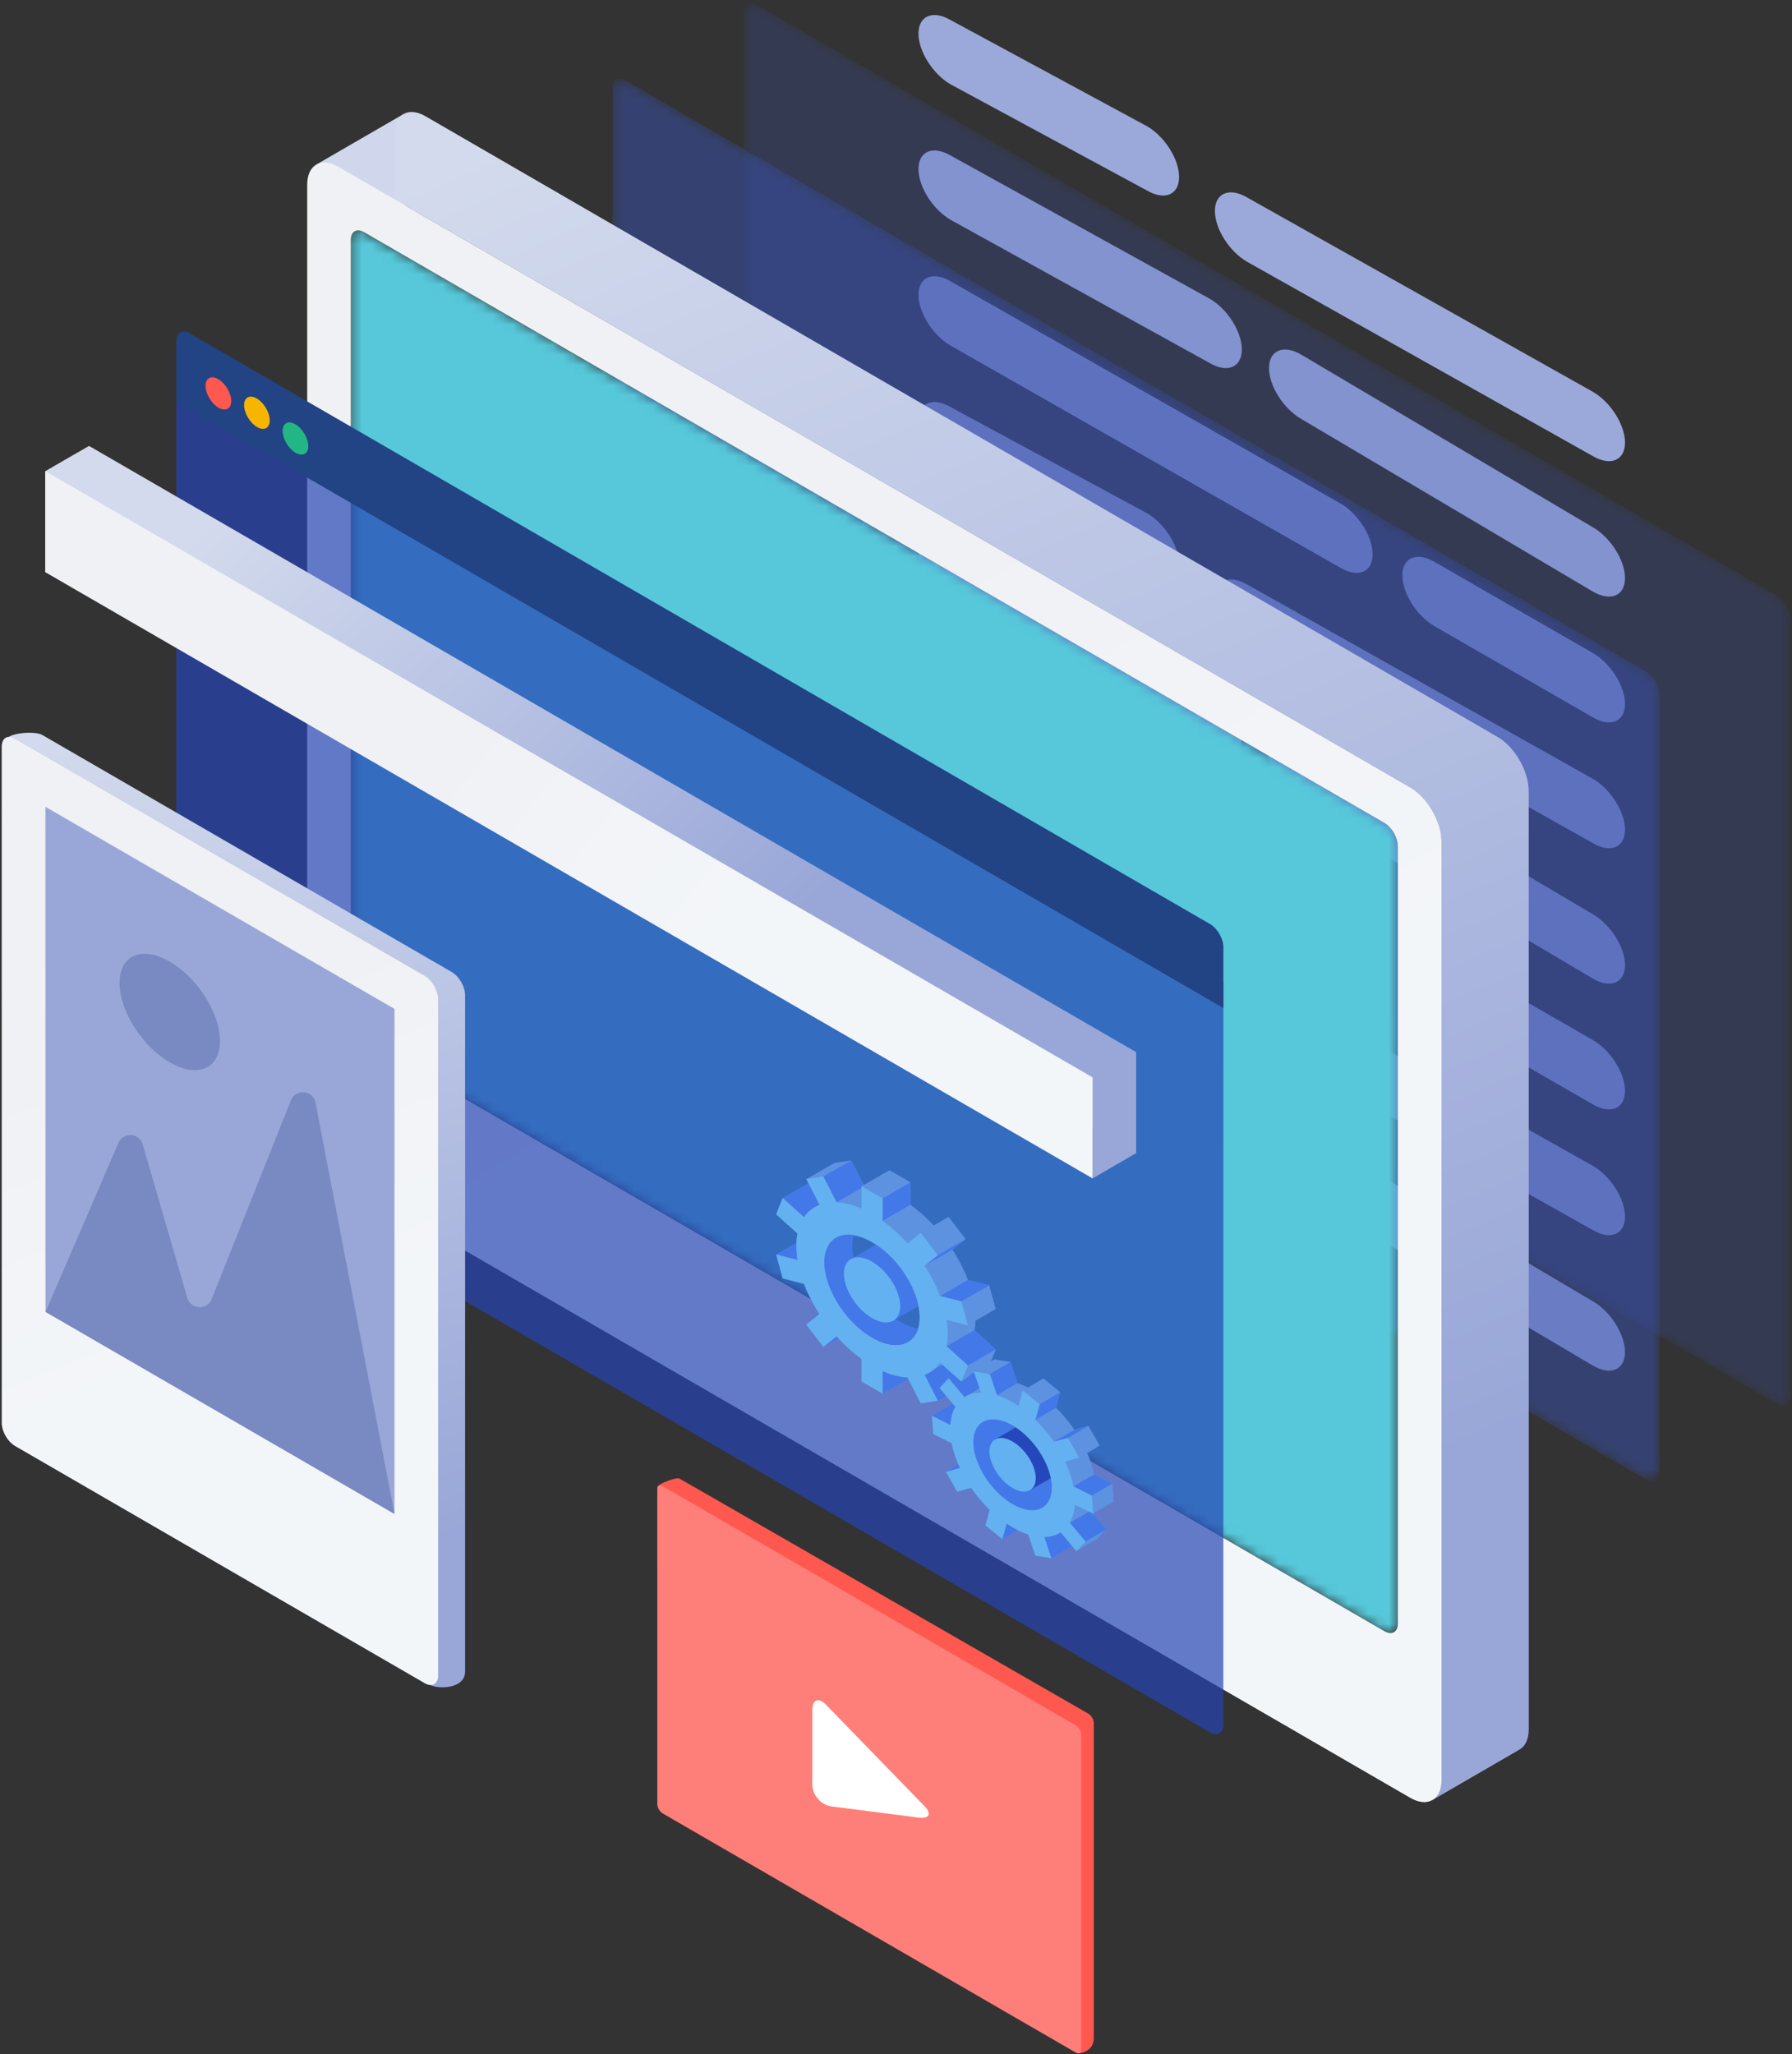 <svg xmlns="http://www.w3.org/2000/svg" xmlns:xlink="http://www.w3.org/1999/xlink" width="178" height="204" viewBox="0 0 178 204">
    <rect x="0" y="0" width="178" height="204" fill="#333333" stroke="none"/>
    <defs>
        <path id="a" d="M102.915 139.543L1.566 80.877C.834 80.453.24 79.42.24 78.574L.239 1.372C.239.525.832.181 1.564.604l101.354 58.669c.732.424 1.326 1.455 1.326 2.302l-.003 77.2"/>
        <path id="c" d="M1.235.574c.173.004.367.063.571.18l101.353 58.67c.732.423 1.326 1.454 1.326 2.302l-.002 77.2c0 .848-.594 1.191-1.326.767L1.808 81.027c-.732-.424-1.326-1.455-1.326-2.303L.479 1.523c0-.592.29-.938.713-.95h.043"/>
        <linearGradient id="e" x1="29.508%" x2="57.222%" y1="-4.095%" y2="90.434%">
            <stop offset="0%" stop-color="#D3DAED"/>
            <stop offset="100%" stop-color="#99A7D8"/>
        </linearGradient>
        <path id="f" d="M.396 1.071v77.202c0 .847.595 1.878 1.327 2.302l101.35 58.667c.732.424 1.326.08 1.326-.768l.002-77.2c0-.847-.594-1.879-1.326-2.302L1.72.303a1.204 1.204 0 0 0-.592-.18C.694.122.396.47.396 1.07"/>
        <linearGradient id="h" x1="44.296%" x2="59.519%" y1="28.045%" y2="65.334%">
            <stop offset="0%" stop-color="#F0F1F4"/>
            <stop offset="100%" stop-color="#F3F6F9"/>
        </linearGradient>
        <linearGradient id="i" x1="4.648%" x2="65.983%" y1="25.617%" y2="68.226%">
            <stop offset="0%" stop-color="#D3DAED"/>
            <stop offset="100%" stop-color="#99A7D8"/>
        </linearGradient>
        <linearGradient id="j" x1="38.088%" x2="69.881%" y1="39.992%" y2="56.99%">
            <stop offset="0%" stop-color="#F0F1F4"/>
            <stop offset="100%" stop-color="#F3F6F9"/>
        </linearGradient>
        <linearGradient id="k" x1="39.489%" x2="53.704%" y1="-4.095%" y2="90.434%">
            <stop offset="0%" stop-color="#D3DAED"/>
            <stop offset="100%" stop-color="#99A7D8"/>
        </linearGradient>
        <linearGradient id="l" x1="47.476%" x2="54.212%" y1="28.045%" y2="65.334%">
            <stop offset="0%" stop-color="#F0F1F4"/>
            <stop offset="100%" stop-color="#F3F6F9"/>
        </linearGradient>
    </defs>
    <g fill="none" fill-rule="evenodd">
        <path fill="#9BA9DA" d="M94.416 1.988l19.52 10.55c1.759 1.02 3.184 3.276 3.184 5.04 0 1.764-1.425 2.367-3.183 1.346l-19.52-10.55c-1.759-1.02-3.184-3.276-3.184-5.04 0-1.764 1.425-2.366 3.183-1.346zm29.444 17.614l34.37 19.315c1.757 1.02 3.182 3.277 3.182 5.04 0 1.764-1.425 2.367-3.183 1.347l-34.37-19.315c-1.757-1.02-3.182-3.277-3.182-5.04 0-1.765 1.425-2.367 3.183-1.347zM94.416 15.44l25.754 14.232c1.758 1.02 3.183 3.278 3.183 5.041 0 1.764-1.425 2.367-3.183 1.347L94.416 21.827c-1.758-1.02-3.183-3.277-3.183-5.04 0-1.764 1.425-2.367 3.183-1.347zm34.82 19.77l28.993 17.16c1.758 1.02 3.183 3.276 3.183 5.04 0 1.764-1.425 2.366-3.183 1.346l-28.994-17.16c-1.758-1.02-3.183-3.276-3.183-5.04 0-1.764 1.425-2.367 3.183-1.346zm-34.82-7.278l38.746 22.08c1.758 1.02 3.183 3.277 3.183 5.04 0 1.764-1.425 2.367-3.183 1.347l-38.746-22.08c-1.758-1.02-3.183-3.277-3.183-5.041 0-1.764 1.425-2.367 3.183-1.346zm0 12.49l19.52 10.55c1.759 1.02 3.184 3.277 3.184 5.041 0 1.764-1.425 2.367-3.183 1.347l-19.52-10.55c-1.759-1.02-3.184-3.277-3.184-5.04 0-1.765 1.425-2.367 3.183-1.347zm48.064 15.375l15.75 9.064c1.757 1.02 3.182 3.277 3.182 5.04 0 1.764-1.425 2.367-3.183 1.347l-15.75-9.064c-1.757-1.02-3.182-3.277-3.182-5.04 0-1.764 1.425-2.367 3.183-1.347zm-18.62 2.24l34.37 19.315c1.757 1.02 3.182 3.277 3.182 5.04 0 1.765-1.425 2.367-3.183 1.347l-34.37-19.315c-1.757-1.02-3.182-3.277-3.182-5.04 0-1.764 1.425-2.367 3.183-1.347zm-29.444-4.162l25.754 14.233c1.758 1.02 3.183 3.277 3.183 5.04 0 1.764-1.425 2.367-3.183 1.347L94.416 60.262c-1.758-1.02-3.183-3.277-3.183-5.04 0-1.764 1.425-2.367 3.183-1.347zm34.82 19.77l28.993 17.16c1.758 1.02 3.183 3.276 3.183 5.04 0 1.764-1.425 2.367-3.183 1.346l-28.994-17.16c-1.758-1.02-3.183-3.276-3.183-5.04 0-1.764 1.425-2.366 3.183-1.346zm-34.82-7.278l38.746 22.08c1.758 1.02 3.183 3.277 3.183 5.04 0 1.764-1.425 2.367-3.183 1.347l-38.746-22.08c-1.758-1.02-3.183-3.277-3.183-5.041 0-1.764 1.425-2.367 3.183-1.346zm0 12.491l19.52 10.55c1.759 1.02 3.184 3.277 3.184 5.04 0 1.764-1.425 2.367-3.183 1.347l-19.52-10.55c-1.759-1.02-3.184-3.277-3.184-5.04 0-1.764 1.425-2.367 3.183-1.347zm48.064 15.374l15.75 9.064c1.757 1.02 3.182 3.277 3.182 5.04 0 1.764-1.425 2.367-3.183 1.347l-15.75-9.064c-1.757-1.02-3.182-3.277-3.182-5.04 0-1.764 1.425-2.367 3.183-1.347zm-18.62 2.24l34.37 19.315c1.757 1.02 3.182 3.277 3.182 5.04 0 1.765-1.425 2.367-3.183 1.347l-34.37-19.315c-1.757-1.02-3.182-3.277-3.182-5.04 0-1.764 1.425-2.367 3.183-1.347zM94.416 92.31l25.754 14.233c1.758 1.02 3.183 3.277 3.183 5.04 0 1.764-1.425 2.367-3.183 1.347L94.416 98.697c-1.758-1.02-3.183-3.277-3.183-5.04 0-1.764 1.425-2.367 3.183-1.347zm34.82 19.77l28.993 17.16c1.758 1.02 3.183 3.276 3.183 5.04 0 1.764-1.425 2.367-3.183 1.347l-28.994-17.16c-1.758-1.02-3.183-3.277-3.183-5.04 0-1.765 1.425-2.367 3.183-1.347z"/>
        <g transform="translate(60.61 7.41)">
            <mask id="b" fill="#fff">
                <use xlink:href="#a"/>
            </mask>
            <path fill="#3851AE" d="M102.915 139.543L1.566 80.877C.834 80.453.24 79.42.24 78.574L.239 1.372C.239.525.832.181 1.564.604l101.354 58.669c.732.424 1.326 1.455 1.326 2.302l-.003 77.2c0 .848-.593 1.192-1.326.768" mask="url(#b)" opacity=".7"/>
        </g>
        <g transform="translate(73.37 -.267)">
            <mask id="d" fill="#fff">
                <use xlink:href="#c"/>
            </mask>
            <path fill="#3851AE" d="M103.157 139.693L1.808 81.027c-.732-.424-1.326-1.455-1.326-2.303L.479 1.523c0-.848.594-1.192 1.327-.768L103.16 59.424c.732.423 1.326 1.454 1.326 2.302l-.002 77.2c0 .848-.594 1.191-1.326.767" mask="url(#d)" opacity=".5"/>
        </g>
        <path fill="#D0D7EC" fill-rule="nonzero" d="M40.079 11.331l-8.647 5.006 8.817 5.48z"/>
        <path fill="#B3B3B3" d="M150.868 173.776l-.067.04-8.507 4.93-.466-9.233-.056-1.1z"/>
        <path fill="url(#e)" fill-rule="nonzero" d="M113.193 73.237v-.267c0-1.98-1.383-4.385-3.093-5.373L9.19 9.183V2.73c0-1.98 1.384-2.784 3.093-1.791l106.484 61.638c1.71.988 3.092 3.393 3.092 5.373h.003l.005 93.176c0 1.07-.408 1.797-1.05 2.083l-8.51 4.928.886-94.9z" transform="translate(29.986 10.608)"/>
        <path fill="#CCC" d="M143.183 170.296v6.453c0 1.98-1.388 2.779-3.097 1.791l-106.48-61.638c-1.71-.988-3.093-3.393-3.093-5.373v-6.448l112.67 65.215z"/>
        <path fill="#9D9D9C" d="M90.149 147.06l-17.417-10.082c-1.382-.8-2.502-2.57-2.502-3.956 0-1.385 1.12-1.86 2.502-1.06l17.417 10.081c1.38.8 2.501 2.572 2.501 3.957 0 1.386-1.12 1.86-2.501 1.06"/>
        <g transform="translate(34.452 22.761)">
            <mask id="g" fill="#fff">
                <use xlink:href="#f"/>
            </mask>
            <path fill="#56C8DA" d="M.396 1.071v77.202c0 .847.595 1.878 1.327 2.302l101.35 58.667c.732.424 1.326.08 1.326-.768l.002-77.2c0-.847-.594-1.879-1.326-2.302L1.72.303a1.204 1.204 0 0 0-.592-.18C.694.122.396.47.396 1.07" mask="url(#g)"/>
        </g>
        <g>
            <path fill="url(#h)" d="M138.85 145.508c0 .85-.592 1.193-1.327.768L36.173 87.61c-.73-.425-1.326-1.453-1.326-2.303v-77.2c0-.85.592-1.192 1.327-.767l101.354 58.665c.73.424 1.322 1.458 1.322 2.302v77.2zm1.24-83.028L33.606.837c-1.71-.988-3.093-.185-3.093 1.79v93.177c0 1.98 1.389 4.385 3.093 5.373l106.484 61.638c1.71.988 3.093.19 3.093-1.791V67.853c0-1.98-1.383-4.386-3.093-5.373z" transform="translate(0 15.725)"/>
            <path fill="#2645B5" d="M121.52 97.553l-.005 73.721c0 .849-.592 1.192-1.327.767l-101.35-58.665c-.73-.425-1.326-1.458-1.326-2.303V37.348L121.52 97.553z" opacity=".696"/>
            <path fill="#224384" d="M121.52 100.112L17.512 39.907v-6.034c0-.849.592-1.192 1.327-.767L120.193 91.77c.73.425 1.327 1.453 1.327 2.303v6.038z"/>
            <path fill="#FF584F" d="M21.692 37.662c.701.416 1.276 1.39 1.276 2.167 0 .775-.575 1.07-1.276.654-.702-.415-1.276-1.39-1.276-2.166 0-.775.574-1.07 1.276-.655"/>
            <path fill="#F7B500" d="M25.52 39.581c.701.416 1.276 1.39 1.276 2.167 0 .775-.575 1.07-1.276.654-.702-.415-1.276-1.39-1.276-2.166 0-.775.574-1.07 1.276-.655"/>
            <path fill="#23B685" d="M29.348 42.14c.701.416 1.276 1.391 1.276 2.166 0 .777-.575 1.07-1.276.655-.702-.416-1.276-1.39-1.276-2.166s.574-1.07 1.276-.655"/>
            <path fill="url(#i)" fill-rule="nonzero" d="M112.85 89.016v9.78l-4.324 2.508.002-5.009L8.843 38.592V28.56l104.008 60.205v.25zM8.844 28.56v10.032L4.5 41.1V31.067l4.343-2.507z" transform="translate(0 15.725)"/>
            <path fill="url(#j)" d="M.034.363l104.03 60.206-.004 10.03L.034 10.397z" transform="translate(4.466 46.429)"/>
            <path fill="#5D92E1" d="M86.624 125.302c-1.546-.89-2.797-.363-2.797 1.182 0 1.55 1.25 3.526 2.797 4.417 1.541.894 2.792.362 2.792-1.183s-1.25-3.52-2.792-4.416m4.68 6.156c-.311 2.134-2.291 2.769-4.68 1.387-2.613-1.515-4.731-4.861-4.731-7.481 0-1.976 1.204-2.968 2.92-2.687.091.015.183.03.28.056.087.02.173.046.265.072.108.03.22.067.327.107.097.041.199.082.301.128.102.041.21.093.317.149a9.9 9.9 0 0 1 .321.174c.128.077.255.158.383.245h.005c2.072 1.362 3.767 3.854 4.216 6.105.02.098.036.19.05.287.037.19.057.379.063.563.004.092.01.184.01.276 0 .22-.016.424-.047.62m5.59-.292l.014.005-.005-.026.031.01-.005-.026.036.011-.01-.025.035.01-.005-.026.03.01-.004-.025.035.01-.005-.026.03.01-.004-.025.035.01-.01-.025.036.01-.005-.026.03.006-.005-.02.036.004-.01-.02.036.004-.005-.02.03.005-.005-.025.036.01-.01-.026.035.01-.005-.025.03.01-.004-.025.035.01-.005-.026.031.01-.005-.025.036.01-.01-.025.036.01-.006-.026.031.01-.005-.026.035.006-.01-.02.036.005-.005-.02.03.004-.005-.02.036.005-.01-.025.035.01-.004-.026.03.01-.005-.025.036.01-.01-.026.035.01-.005-.025.036.01-.01-.025.035.01-.005-.026.03.01-.004-.025.035.01-.01-.025.036.004-.005-.02.03.005-.005-.02.036.005-.01-.026.036.01-.006-.025.031.01-.005-.025.036.01-.01-.026.035.01-.005-.025.036.01-.01-.026.035.011-.005-.026.03.01-.004-.025.036.01-.01-.025.035.005-.005-.02.03.004-.005-.02.036.005-.01-.02.036.005-.005-.026.03.01-.005-.025.036.01-.01-.025.035.01-.005-.026.036.01-.01-.025.036.01-.006-.026.032.01-.006-.025.036.01-.01-.025.035.01-.005-.026.031.006-.005-.021.035.005-.01-.02.036.005-.005-.02.03.004-.005-.025.036.01-.01-.025.035.01-.004-.026.035.01-.01-.025.036.01-.005-.026.03.01-.005-.025.036.01-.01-.025.035.01-.005-.026.03.01-.004-.025.035.005-.01-.02.036.005-.005-.02.03.004-.005-.025.036.01-.01-.025.036.01-.005-.026.035.01-.648-2.369-2.118-.537a15.911 15.911 0 0 0-1.536-3.004l1.311-1.05-1.694-2.215-.026.02-.025.016h-.005l-.026.015-.025.02v-.004l-.026.02-.005-.005-.026.02v-.005l-.025.02-.005-.004-.02.02-.006-.005-.025.02v-.005l-.026.02-.005-.004-.02.02-.005-.005-.026.02v-.005l-.025.02h-.005l-.025.016-.026.016-.026.02-.005-.005-.025.02v-.005l-.026.02-.005-.004-.02.02-.006-.005-.025.02v-.005l-.026.02-.005-.004-.02.02-.005-.005-.026.02v-.005l-.025.02h-.006l-.02.016h-.005l-.026.016-.025.02-.005-.005-.026.02v-.005l-.025.02-.005-.004-.02.02-.006-.005-.025.02v-.005l-.026.02-.005-.004-.02.02-.006-.005-.025.02v-.005l-.026.02-.005-.004-.02.02h-.005l-.026.016-.025.015h-.005l-.026.02v-.005l-.025.02-.006-.004-.02.02-.005-.005-.026.02v-.005l-.025.02-.005-.004-.02.02-.006-.005-.025.02v-.005l-.026.02-.004-.004-.021.02-.005-.005-.026.02-.025.016h-.006l-.024.015-.026.02-.006-.004-.02.02-.005-.005-.026.02v-.005l-.025.02-.005-.004-.005.005a15.571 15.571 0 0 0-2.307-2.057v-2.232l-2.093-1.207v.03l-.026-.015v.03l-.03-.015v.031l-.025-.015v.03l-.026-.015v.03l-.03-.014v.03l-.026-.015v.03l-.025-.015v.03l-.031-.014v.03l-.026-.015v.03l-.026-.015v.036l-.03-.02v.035l-.026-.015v.03l-.03-.015v.031l-.026-.015v.03l-.025-.015v.03l-.031-.014v.03l-.025-.015v.03l-.026-.015v.03l-.03-.014v.03l-.026-.015v.03l-.026-.015v.036l-.03-.02v.035l-.026-.02v.036l-.03-.016v.031l-.026-.015v.03l-.025-.015v.03l-.031-.014v.03l-.026-.015v.03l-.025-.015v.03l-.03-.014v.03l-.026-.015v.03l-.026-.015v.031l-.03-.015v.035l-.026-.02v.036l-.03-.016v.031l-.025-.015v.03l-.027-.015v.03l-.03-.015v.031l-.026-.015v.03l-.025-.015v.03l-.03-.014v.03l-.026-.015v.03l-.026-.015v.031l-.03-.015v.03l-.026-.015v.036l-.03-.02v.035l-.026-.015v.03l-.026-.015v.03l-.03-.015v.031l-.026-.015v.03l-.025-.015v.03l-.031-.014v.03l-.026-.015v.03l-.025-.015v.03l-.03-.014v.03l-.026-.015v.036l-.03-.02v.035l-.026-.02v.035l-.026-.015v.03l-.03-.015v.031l-.026-.015v.03l-.026-.015v.03l-.03-.014v.03l-.026-.015v.03l-.025-.015v.03l-.03-.014v.03l-.026-.015v.03l-.03-.015v.036l-.026-.02v.035l-.026-.015v.03l-.03-.015v.031l-.026-.015v.03l-.025-.015v.03l-.031-.014v.03l-.026-.015v.03l-.025-.015v.03l-.031-.014v.03l-.025-.015v.03l-.031-.015v.031l-.026-.015v.035l-.025-.02v.036l-.03-.016v.031l-.026-.015v.03l-.026-.015v.03l-.03-.014v.03l-.026-.015v.03l-.025-.015v.03l-.031-.014v.03l-.026-.015v.03l-.03-.015v.031l-.026-.015v.035l-.025-.02v.036l-.03-.02v.015l-1.246-2.441-1.69.256.005.01-.035.005.005.01-.03.005.004.01-.03.006.005.01-.036.005.005.01-.03.005.005.01-.031.006.005.01-.036.005.005.01-.03.005.005.01-.036.006.005.01-.03.005.005.01-.03.005.004.016-.035.005.005.01-.03.005.004.01-.03.006.005.01-.036.005.005.01-.03.005.005.01-.031.006.005.01-.036.005.005.01-.03.005.005.01-.036.006.01.01-.035.005.005.01-.03.005.004.016h-.036l.006.015-.031.005.005.01-.03.006.005.01-.036.005.005.01-.03.005.004.01-.03.006.005.01-.036.005.005.01-.03.005.005.01-.036.006.01.01-.036.005.006.01-.031.005.005.01-.036.006.005.015-.03.005.005.01-.03.006.005.01-.036.005.005.01-.03.005.004.01-.03.006.005.01-.036.005.005.01-.03.005.005.01-.036.006.01.01-.036.005.005.01-.03.005.005.01-.036.006.005.01-.03.005.005.015-.03.006.004.01-.035.005.005.01-.031.005.005.01-.03.006.005.01-.036.005.005.01-.03.005.004.01-.035.006.01.01-.036.005.005.01-.03.005.005.01-.036.006.005.01-.03.005.005.015h-.031l.005.016-.035.005.004.01-.03.005.005.01-.03.006.004.01-.035.005.005.01-.03.005.004.01-.035.006.01.01-.036.005.005.01-.03.005.005.01-.036.006.005.01-.03.005.005.01-.031.005.006.016-.037.005.005.01-.03.005.005.01-.03.006.004.01-.035.005.005.01-.03.005.004.01-.036.006.01.01-.035.005.005.01-.03.005.005.01-.036.006.005.01-.03.005.004.01-.03.005.005.01-.036.006.005.015-.03.005.005.01-.03.006.004.01-.036.005.006.01-.031.005.005.01-.036.006.01.01-.035.005.005.01-.03.005.004.01-.035.006.005.01-.03.005.004.01-.03.005.005.01-.035.006.004.015h-.03l.005.015-.031.006.005.01-.036.005.005.01-.03.005.005.01-.036.006.01.01-.035.005.005.01-.03.005.004.01-.035.006.005.01-.031.005.214.42-.01-.01-.015.03-.015-.015-.01.03-.016-.015-.01.03-.016-.014-.015.03-.015-.015-.01.03-.016-.015-.01.03-.015-.01-.015.026-.016-.01-.01.026-.015-.01-.016.03-.015-.015-.01.03-.015-.015-.01.03-.016-.015-.015.031-.015-.015-.01.03-.015-.015-.011.03-.016-.015-.015.031-.015-.015-.01.03-.015-.015-.011.03-.015-.014-.016.03-.015-.01-.01.026-.015-.01-.016.025-.015-.01-.01.03-.016-.015-.01.03-.015-.015-.015.031-.016-.015-.01.03-.015-.015-.01.03-.016-.015-.015.031-.015-.015-.01.03-.016-.015-.01.03-.015-.014-.016.03-.015-.015-.01.03-.016-.01-.014.026-.016-.01-.01.025-.016-.01-.01.03-.015-.015-.016.031-.015-.015-.01.03-.015-.015-.01.03-.016-.015-.015.031-.016-.015-.01.03-.015-.015-.01.03-.016-.014-.015.03-.015-.015-.01.03-.016-.01-.015.026-.015-.01-.01.025-.016-.01-.01.03-.015-.015-.016.031-.014-.015-.011.03-.016-.015-.01.03-.015-.015-.015.031-.016-.015-.01.03-.015-.015-.01.03-.015-.014-.016.03-.015-.015-.01.03-.016-.015-.015.03-.015-.01-.01.026-.016-.01-.01.026-.016-.01-.015.03-.015-.015-.01.03-.016-.015-.01.03-.015-.015-.015.031-.016-.015-.01.03-.015-.015-.01.03-.016-.014-.015.03-.015-.015-.01.03-.016-.015-.015.03-.016-.014-.01.03-.015-.01-.01.026-.016-.01-.015.025-.015-.01-.01.03-.016-.015-.01.03-.015-.015-.016.031-.015-.015-.01.03-.015-.015-.01.03-.016-.015-.015.031-.016-.015-.01.03-.015-.015-.015.03-.016-.014-.01.03-.015-.01-.01.026-.016-.01-.015.025-.015-.01-.01.03-.016-.015-.01.03-.015-.015-.016.031-.015-.015-.01.03-.015-.015-.01.03-.015-.015-.016.031-.016-.015-.01.03-.015-.015-.016.03-.015-.014-.01.03-.015-.015-.01.03-.016-.01-.015.026-.016-.01-.01.025-.015-.01-.01.03-.016-.015-.015.031-.015-.015-.01.03-.016-.015-.648 1.622 2.119 1.914a6.487 6.487 0 0 0-.103.932h-.015l.005.02-.036-.005.01.02-.035-.005.005.02-.03-.004.004.025-.035-.01.01.026-.036-.01.005.025-.03-.01.005.025-.036-.01.005.026-.03-.01.004.025-.035-.01.01.025-.036-.01.005.026-.03-.01.005.025-.036-.005.01.02-.035-.005.005.02-.031-.004.005.025-.035-.01.01.026-.035-.01.004.025-.03-.01.004.025-.035-.01.005.026-.03-.01.004.025-.035-.01.01.025-.036-.01.005.026-.03-.01.005.025-.036-.005.01.02-.036-.005.006.02-.031-.004.006.02-.037-.005.01.026-.035-.01.005.025-.03-.01.004.025-.035-.01.005.026-.03-.01.004.025-.036-.01.01.025-.035-.01.005.026-.03-.01.005.025-.036-.01.01.025-.036-.005.005.02-.03-.004.005.02-.036-.005.01.02-.035-.005.005.026-.03-.01.004.025-.036-.01.01.026-.035-.01.005.025-.036-.01.01.025-.035-.01.005.026-.03-.01.004.025-.035-.01.01.025-.036-.01.005.026-.03-.005.005.02-.035-.005.01.02-.036-.005.005.026-.031-.01.005.025-.036-.01.01.026-.035-.01.005.025-.036-.01.01.025-.035-.01.005.026-.03-.01.004.025-.035-.01.01.025-.036-.01.006.026-.031-.005.005.02-.036-.005.01.02-.036-.005.005.02-.03-.004.005.025-.036-.01.011.026-.036-.01.005.025-.036-.01.01.025-.035-.01.005.026-.031-.01.005.025-.036-.01.01.025-.035-.01.005.026-.03-.01.004.025-.035-.005.01.02-.036-.005.005.02-.03-.004.005.02-.036-.005.648 2.37 2.113.537a16.705 16.705 0 0 0 1.537 3.003l-1.307 1.05 1.695 2.21.025-.015.026-.02v.004l.025-.02.005.004.026-.02v.006l.025-.02.005.004.02-.02.006.005.025-.02v.005l.026-.021.005.005.02-.02.006.005.025-.02.026-.016h.005l.025-.015.026-.016.025-.02.005.005.026-.02v.004l.025-.02.005.005.02-.02.007.005.025-.021v.006l.025-.02.005.004.02-.02.006.004.026-.02v.006l.025-.02h.005l.02-.016h.005l.026-.016.025-.02.005.004.026-.02v.006l.025-.02.006.004.02-.02.005.005.026-.02v.005l.025-.021.005.005.02-.02.006.005.025-.02v.004l.026-.02.005.005.02-.02h.005l.026-.016.025-.015h.006l.025-.02v.005l.026-.02.005.004.02-.02.005.005.026-.021v.006l.025-.02.005.004.02-.02.006.004.025-.02v.006l.026-.02.005.004.02-.02h.006l.05-.031h.006l.025-.02v.005l.026-.02.005.004.02-.02.006.005.025-.02v.005l.025-.02.006.004.02-.02.005.005.026-.02v.005l.01-.005c.178.189.357.378.546.562.153.154.311.302.47.446.04.036.076.071.117.107.168.149.342.292.515.435.215.174.434.343.654.502v2.236l2.097 1.207v-.03l.026.015v-.03l.025.015v-.03l.032.015v-.032l.025.016v-.03l.025.014v-.03l.03.015v-.03l.027.015v-.03l.025.015v-.037l.03.021v-.035l.026.014v-.03l.03.016v-.031l.026.015v-.03l.026.015v-.031l.03.016v-.031l.026.015v-.031l.025.016v-.03l.03.014v-.03l.026.015v-.03l.026.015v-.036l.03.02v-.035l.026.015v-.03l.03.015v-.031l.026.015v-.03l.026.015v-.03l.03.015v-.032l.026.016v-.03l.025.014v-.03l.031.015v-.03l.025.015v-.03l.026.015v-.03l.03.014v-.035l.026.02v-.036l.03.016v-.031l.026.015v-.03l.026.015v-.031l.031.016v-.031l.025.015v-.03l.025.015v-.03l.032.015v-.031l.025.015v-.03l.026.015v-.03l.03.014v-.03l.025.015v-.036l.03.02v-.035l.026.015v-.031l.026.016v-.03l.03.014v-.03l.026.015v-.03l.026.014v-.03l.03.016v-.031l.026.015v-.03l.025.015v-.032l.03.016v-.03l.026.014v-.035l.031.02v-.035l.026.015v-.03l.025.015v-.031l.03.016v-.031l.026.015v-.03l.026.015v-.03l.03.015v-.031l.026.015v-.031l.025.016v-.03l.031.014v-.03l.026.015v-.03l.03.014v-.035l.026.02v-.036l.025.016v-.03l.03.014v-.03l.026.015v-.03l.026.015v-.03l.031.015v-.031l.026.015v-.03l.025.015v-.032l.03.016v-.03l.026.014v-.03l.03.016v-.03l.026.014v-.035l.025.02v-.036l.031.016v-.031l.025.015v-.03l.026.015v-.03l.03.015v-.031l.026.015v-.031l.026.016v-.03l.03.014v-.03l.026.015v-.03l.03.015v-.03l.026.014v-.036l.025.021v-.036l.031.015v-.03l.026.015v-.03l.025.015v-.01l1.245 2.44 1.695-.255-.005-.011.03-.005-.005-.01.036-.005-.004-.01.03-.005-.005-.01.03-.006-.004-.01.035-.005-.005-.01.03-.006-.005-.01.036-.005-.005-.01.03-.005-.005-.015h.031l-.005-.016.036-.005-.005-.01.03-.005-.005-.01.03-.006-.004-.01.035-.005-.005-.01.03-.005-.004-.01.03-.006-.005-.01.036-.006-.005-.01.03-.004-.005-.011.036-.005-.01-.01.036-.005-.006-.01.031-.005-.005-.016h.036l-.005-.015.03-.005-.005-.011.03-.005-.004-.01.035-.005-.005-.01.03-.005-.004-.01.03-.006-.005-.01.037-.005-.006-.01.03-.005-.005-.01.036-.006-.01-.01.036-.005-.005-.01.03-.005-.005-.01.036-.006-.005-.016.03-.004-.005-.01.03-.006-.004-.01.036-.005-.005-.01.03-.005-.004-.01.03-.006-.006-.01.036-.006-.005-.01.03-.004-.004-.011.035-.005-.01-.01.036-.005-.005-.01.03-.005-.005-.01.036-.006-.005-.015h.03l-.005-.016.031-.005-.005-.01.036-.005-.005-.01.03-.005-.005-.01.03-.006-.004-.01.035-.005-.005-.01.03-.005-.004-.01.035-.006-.01-.01.036-.005-.005-.01.03-.005-.005-.01.036-.006-.005-.01.03-.006-.004-.014h.03l-.005-.016.036-.005-.005-.01.03-.006-.005-.01.03-.005-.004-.01.035-.005-.005-.01.031-.005-.005-.011.036-.005-.01-.01.036-.005-.006-.01.031-.005-.005-.01.035-.006-.005-.01.03-.005-.004-.01.03-.005-.005-.016.036-.006-.005-.01.03-.004-.004-.01.03-.006-.005-.01.036-.005-.006-.01.031-.005-.004-.01.035-.006-.01-.01.035-.005-.005-.01.03-.006-.004-.01.035-.005-.005-.01.03-.006-.004-.01.03-.004-.005-.016h.036l-.005-.015.03-.006-.005-.01.031-.005-.005-.01.036-.005-.005-.01.03-.005-.005-.01.036-.006-.01-.01.035-.005-.005-.01.03-.005-.004-.01.036-.006-.006-.01.031-.005-.005-.01.03-.005-.005-.01.036-.006-.005-.015.03-.005-.004-.011.03-.005-.005-.01.036-.005-.005-.01.03-.005-.005-.01.037-.006-.011-.01.036-.005-.006-.01.032-.006-.006-.01.036-.005-.005-.01.03-.005-.005-.01.031-.005-.005-.01.035-.006-.214-.42.01.01.01-.03.016.016.016-.031.014.015.011-.031.015.016.01-.03.015.01.016-.026.015.01.01-.026.015.01.016-.03.015.015.01-.031.016.016.01-.03.015.014.015-.03.016.015.01-.03.015.015.01-.03.016.015.015-.032.015.016.01-.03.016.014.01-.03.015.016.016-.031.016.01.01-.026.015.01.015-.025.015.01.01-.03.016.014.01-.03.015.016.016-.031.015.015.01-.03.015.015.01-.03.016.015.015-.031.016.015.01-.031.015.016.01-.03.016.014.015-.03.015.01.01-.026.016.01.015-.025.015.01.01-.031.016.016.01-.03.015.014.016-.03.015.015.01-.03.016.015.01-.03.015.015.016-.032.015.016.01-.03.015.014.01-.03.016.016.015-.031.015.015.01-.03.016.01.015-.026.016.01.01-.025.015.01.01-.03.016.015.015-.031.015.015.01-.03.016.015.01-.031.015.016.016-.031.015.015.01-.031.015.016.01-.03.016.014.015-.03.016.015.01-.03.016.015.014-.03.016.009.01-.026.015.011.01-.026.016.01.015-.03.015.015.01-.03.016.015.01-.03.015.015.016-.032.015.016.01-.03.015.014.01-.03.016.016.015-.031.016.015.01-.03.015.015.015-.032.016.011.01-.025.015.01.01-.026.016.01.015-.03.015.015.01-.03.016.015.01-.031.015.016.016-.031.015.015.011-.03.015.015.01-.03.015.015.015-.031.016.015.01-.03.015.015.016-.03.015.015.01-.032.015.011.01-.026.016.01.015-.025.016.01.01-.031.015.016.01-.03.016.014.015-.03.015.015.01-.03.016.014.01-.03.015.016.016-.031.016.015.01-.03.014.015.016-.031.015.016.01-.031.016.015.01-.03.016.01.014-.026.016.01.01-.025.015.01.01-.031.016.016.015-.031.015.015.01-.03.016.015.01-.03.015.015.016-.031.015.015.648-1.622-2.117-1.914c.055-.292.086-.609.101-.936"/>
            <path fill="#4378E9" d="M98.26 127.65l-2.764 1.595-2.115-.535 2.764-1.595zM98.907 134.017l-2.765 1.595-2.117-1.915 2.765-1.595zM91.843 125.704l2.765-1.594 1.31-1.05-2.766 1.595zM87.668 121.244l2.765-1.595v-2.231l-2.765 1.595zM83.092 119.403l2.484-1.433v-.169l.217-.117-1.244-2.437-2.765 1.595zM80.513 117.377l-2.765 1.595 2.115 1.914 2.765-1.595zM79.866 122.995L77.1 124.59l2.117.536 2.765-1.596zM82.856 129.955l-2.765 1.594 1.309-1.048 1.702-.982.12.142zM81.784 133.763l2.765-1.595.5-.4-.126-.109-1.83 1.056zM87.668 138.404l2.765-1.595v-2.231l-2.765 1.594zM93.152 139.11l-1.309-2.564 2.765-1.595 1.31 2.564z"/>
            <path fill="#63B1F0" d="M91.304 131.458c-.311 2.134-2.291 2.769-4.68 1.387-2.613-1.515-4.731-4.861-4.731-7.481 0-1.976 1.204-2.968 2.92-2.687.091.015.183.03.28.056.087.02.173.046.265.072a3.975 3.975 0 0 1 .628.235c.107.046.21.093.316.149a9.9 9.9 0 0 1 .322.174c.133.077.26.153.388.245 2.073 1.362 3.767 3.854 4.216 6.105.025.098.04.19.05.287.037.19.057.379.063.563.004.092.01.184.01.276 0 .22-.016.424-.047.62m2.838.997c0-.45-.04-.91-.117-1.376l2.118.537-.648-2.37-2.113-.537a16.41 16.41 0 0 0-1.536-3.003l1.306-1.05-1.695-2.215-1.306 1.049a16 16 0 0 0-2.48-2.247v-2.23l-2.098-1.214v2.231c-.883-.389-1.72-.593-2.48-.629l-1.308-2.559-1.663.246-.031.005.214.42 1.093 2.144a3.311 3.311 0 0 0-1.537 1.228l-2.097-1.899-.016-.015-.648 1.622 2.119 1.914a6.456 6.456 0 0 0-.113.932v.02c-.005.097-.005.194-.005.292 0 .445.041.905.118 1.376l-2.119-.537.648 2.37 2.113.537a16.705 16.705 0 0 0 1.537 3.003l-1.307 1.05 1.694 2.21 1.307-1.044c.056.067.117.128.179.19.178.189.357.378.546.562.153.154.311.302.47.446.04.036.076.071.117.107.168.149.342.292.515.434.215.175.434.344.654.503v2.236l2.097 1.207v-2.23c.883.388 1.72.598 2.48.629l.062.123 1.245 2.44 1.695-.255-.005-.011-1.301-2.553a3.306 3.306 0 0 0 1.536-1.223l2.113 1.908.648-1.616-2.118-1.92c.076-.379.117-.793.117-1.238"/>
            <path fill="#4378E9" d="M86.624 130.9c-1.546-.89-2.797-2.865-2.797-4.416 0-1.545 1.25-2.072 2.797-1.182 1.541.896 2.792 2.871 2.792 4.416 0 1.545-1.25 2.077-2.792 1.183m4.568 1.033c-.556-.092-1.164-.317-1.807-.685a6.178 6.178 0 0 1-.388-.246l.006-.006 2.225-1.284c-.45-2.251-2.144-4.743-4.216-6.105h-.005l-2.215 1.28c-.005.005-.01.005-.01.005a5.746 5.746 0 0 1-.123-1.12c0-.41.056-.774.153-1.096-1.715-.281-2.92.711-2.92 2.687 0 2.62 2.119 5.966 4.732 7.481 2.389 1.382 4.369.747 4.68-1.387a3.247 3.247 0 0 1-.112.476"/>
            <path fill="#63B1F0" d="M89.416 129.718c0 1.546-1.25 2.078-2.792 1.182-1.546-.89-2.797-2.865-2.797-4.416 0-1.545 1.25-2.072 2.797-1.182 1.541.896 2.792 2.87 2.792 4.416"/>
            <path fill="#5D92E1" d="M101.714 147.549c-2.092-1.714-3.383-4.569-2.882-6.376.02-.07.046-.131.07-.194.776.076 1.681.48 2.584 1.22 2.093 1.713 3.383 4.568 2.882 6.376-.019.07-.044.13-.068.195-.778-.078-1.682-.482-2.586-1.221zm-6.951-10.961l-.005-.005-.016.018-.004-.006-.016.017-.005-.005-.015.017-.005-.005-.015.017-.005-.005-.016.017-.004-.006-.016.018-.005-.005-.015.016-.005-.005-.016.017-.003-.005-.017.017-.004-.005-.016.017-.004-.005-.016.017-.005-.005-.015.017-.004-.005-.017.016-.004-.004-.016.016-.004-.005-.016.018-.005-.006-.015.017-.004-.005-.017.017-.003-.005-.017.017-.004-.005-.016.017-.004-.005-.016.016-.004-.004-.016.017-.004-.006-.017.017-.004-.004-.016.016-.004-.005-.016.017-.004-.005-.016.017-.004-.005-.017.017-.004-.005-.9.954 1.334 1.59-.057-.028.002.023-.022-.011.002.022-.022-.01.002.022-.022-.01.001.022-.022-.01.002.022-.022-.01.002.022-.022-.01.002.022-.022-.011.002.022-.023-.01.002.022-.021-.01v.023l-.02-.011.001.022-.022-.01.002.022-.023-.01.002.022-.021-.01.001.022-.022-.011.002.022-.022-.01.002.023-.022-.011.001.022-.021-.01.001.022-.021-.01.001.022-.022-.01.002.022-.022-.01.002.022-.022-.01.001.022-.021-.01.002.022-.023-.011.002.022-.021-.01v.022l-.02-.011v.023l-.021-.01.002.022-.022-.011.001.023-.021-.01v.022l-.02-.011.001.023-.022-.012.002.023-.022-.01.002.023-.023-.012.002.023-.022-.01.002.022-.022-.011.002.023-.022-.011.002.023-.022-.012.001.024-.022-.012.002.024-.022-.011.002.023-.022-.012.002.023-.022-.01.002.022-.022-.011v.023l-.02-.011.001.023-.022-.012.002.024-.022-.011.002.023-.022-.012v.024l-.02-.012.001.023-.022-.01.002.022-.022-.011.002.023-.022-.01.002.022-.023-.011.002.023-.022-.011.002.023-.021-.012v.023l-.02-.01v.023l-.021-.012.001.024-.022-.012.002.023-.021-.01.002.022-.023-.011.002.023-.022-.011.002.023-.022-.012.001.024-.021-.011.002.023-.022-.012.001.023-.022-.01.002.022-.022-.011.001.023-.021-.011.001.023-.021-.01.002.022-.023-.011.002.023-.022-.011.002.023-.022-.012.001.023-.021-.01.002.022-.023-.011.002.023-.022-.01.002.022-.022-.011.001.023-.021-.011.002.023-.022-.011.001.023-.022-.012.002.023-.022-.01.002.023-.022-.012.002.023-.022-.01.002.022-.022-.011v.023l-.02-.011.001.023-.022-.012.002.024-.022-.011.002.022-.022-.01.001.023-.022-.012.002.023-.022-.01.002.022-.022-.011.002.022-.023-.01.002.022-.021-.01.001.022-.022-.01.002.022-.021-.01.001.022-.023-.01.002.022-.021-.011.002.023-.023-.01.002.021-.022-.01.002.023-.022-.011.001.022-.021-.01.002.022-.022-.01.001.022-.022-.01.002.022-.021-.01.001.022-.022-.01.002.022-.022-.011.136 1.802 1.827.913c.137.693.371 1.412.68 2.13l-.015.005.004.005-.024.006.003.006-.023.006.003.005-.024.007.004.006-.024.006.004.006-.023.006.003.005-.024.007.003.005-.023.006.003.005-.024.007.004.006-.023.007.003.005-.024.006.003.005-.023.007.003.005-.023.007.003.005-.023.007.003.005-.023.006.003.006-.024.007.003.005-.023.006.003.005-.024.007.004.005-.023.007.003.005-.024.007.003.005-.023.007.003.005-.023.007.003.005-.023.007.003.005-.023.006.003.005-.024.007.003.005-.023.007.003.005-.023.007.003.005-.023.007.003.005-.024.007.003.005-.023.007.003.004-.023.007.003.005-.023.008.003.005-.023.006.003.005-.024.007.003.005-.023.007.003.005-.023.007.003.005-.023.007.003.004-.024.008.003.005-.023.007.003.004-.023.007.004.005-.024.007.003.005-.023.007.003.005-.024.007.003.005-.023.007.004.005-.024.007.003.005-.023.006.003.005-.024.007.003.005-.023.008.004.004-.023.007.002.005-.023.007.003.005-.023.007.003.005-.024.007.004.005-.023.006.003.005-.024.008.003.005-.023.006.003.005-.024.007.004.005-.023.007.003.005-.023.006.002.006-.023.006.003.006-.023.006.003.006-.023.006.003.006-.023.006 1.12 1.963 1.393-.389c.531.78 1.15 1.52 1.836 2.188l-.427 1.541 1.677 1.374.007-.023.013.01.007-.022.013.011.007-.023.014.011.006-.023.014.012.007-.023.013.01.007-.023.013.012.007-.024.014.012.006-.023.014.01.006-.022.014.011.007-.023.013.011.006-.023.014.012.007-.024.014.011.006-.023.014.012.007-.023.013.01.006-.022.014.011.006-.023.015.011.006-.023.014.01.006-.022.014.011.006-.023.014.011.006-.023.014.012.007-.023.014.01.006-.023.013.012.007-.023.014.01.006-.022.014.011.007-.023.014.011.006-.023.014.011.006-.023.014.012.006-.024.014.011.006-.023.014.012.007-.023.014.01.006-.022.013.011.007-.023.014.011.006-.023.014.012.007-.024.014.011.006-.023.013.011.007-.023.014.012.006-.023.014.01.007-.022.013.011.007-.023.013.01.007-.022.014.011.006-.023.014.011.006-.023.014.012.007-.024.013.012.007-.023.013.01.007-.023.014.012.006-.023.014.01.006-.022.014.011.007-.023.013.011.007-.023.014.012.006-.023.014.01.006-.023.014.012.007-.024.013.012.007-.023.014.01.005-.022.014.011.007-.023.014.01.006-.022.014.011.007-.023.014.011.005-.023.014.012.007-.023.014.01.006-.022.014.011.006-.024.015.012.005-.023.014.01.007-.022.014.011.006-.023.014.011.006-.023.014.012.006-.023.014.01.006-.023.014.012.007-.023.014.01.006-.022.013.011.007-.023.015.011.005-.023.014.01.007-.022.013.011.007-.023.013.011.007-.023.014.012.006-.023.014.01.003-.01c.358.179.71.323 1.053.43l.703 2.106 1.592.259-.005-.017.025.005-.005-.016.025.004-.005-.016.026.004-.005-.016.025.005-.005-.017.025.005-.005-.016.025.003-.005-.016.026.005-.005-.016.025.004-.006-.016.026.004-.005-.016.025.004-.005-.016.025.005-.004-.017.025.004-.006-.016.026.005-.005-.017.025.005-.005-.016.025.004-.004-.016.025.004-.006-.016.026.004-.006-.016.026.004-.005-.016.025.004-.005-.016.026.005-.006-.017.026.005-.006-.016.026.004-.005-.017.025.005-.005-.016.026.004-.006-.016.025.004-.005-.016.026.004-.006-.016.026.005-.006-.017.027.004-.006-.016.025.005-.005-.017.026.005-.006-.016.026.004-.006-.016.026.004-.005-.016.025.005-.005-.017.025.004-.005-.016.026.004-.006-.016.025.005-.004-.017.025.005-.005-.016.025.004-.005-.017.026.005-.006-.016.025.004-.004-.016.025.004-.005-.016.025.005-.006-.017.027.005-.006-.016.025.003-.005-.016.026.005-.005-.017.025.005-.006-.016.026.004-.005-.016.025.004-.005-.016.026.005-.006-.017.026.004-.005-.016.025.005-.006-.017.026.005-.005-.016.026.004-.006-.016.026.004-.005-.017.025.005-.006-.016.026.004-.005-.016.025.004-.005-.016.026.005-.005-.016.025.004-.006-.016.026.004-.006-.017.026.005-.005-.015.026.003-.006-.016.025.004-.005-.016.026.004-.006-.015.026.004-.005-.016.026.003-.006-.015.026.004-.006-.016.026.004-.006-.016.026.004-.005-.016.025.004-.005-.015.026.003-.006-.015.025.003-.005-.016.026.004-.005-.015.025.004-.005-.016.026.004-.006-.016.025.004-.005-.016.026.004-.006-.015.026.003-.006-.016.026.004-.005-.015.025.003-.005-.015.025.004-.005-.016.026.003-.006-.015.026.004-.005-.016.025.004-.005-.016.025.004-.005-.016.026.004-.006-.015.026.004-.006-.016.026.003-.005-.015.025.003-.006-.015.026.004-.005-.016.026.004-.006-.016.026.004-.005-.016.025.004-.006-.015.026.004-.005-.017.026.004-.006-.015.026.004-.006-.016.026.004-.006-.016.026.004-.005-.016.025.005-.005-.017.026.004-.006-.016.026.005-.022-.066.477.568.015-.017.004.005.017-.017.004.005.016-.017.004.005.016-.016.005.005.015-.018.004.006.017-.017.004.005.016-.017.004.005.016-.017.005.005.015-.017.004.005.016-.016.004.004.017-.017.004.006.015-.018.005.005.016-.016.004.005.016-.017.004.005.017-.017.004.005.016-.017.004.005.016-.017.004.005.016-.017.004.005.017-.016.003.004.017-.016.004.005.015-.017.005.005.016-.017.004.005.016-.017.004.005.017-.017.004.005.015-.017.005.005.016-.016.004.005.016-.018.004.006.017-.017.003.004.016-.016.005.005.015-.017.005.005.016-.017.004.005.016-.017.004.005.016-.017.005.006.015-.018.005.005.016-.016.003.005.017-.017.004.005.016-.017.004.005.016-.017.005.005.015-.017.004.005.017-.017.004.005.016-.017.004.005.016-.016.005.005.015-.017.004.005.017-.017.003.005.017-.017.004.006.016-.018.004.005.016-.017.004.006.016-.017.004.005.017-.017.004.005.016-.018.004.006.016-.017.005.006.015-.018.004.005.017-.017.004.006.016-.017.004.005.015-.017.005.005.016-.017.004.005.016-.017.005.005.016-.017.004.005.015-.017.005.005.016-.016.004.005.016-.017.005.005.016-.017.004.005.015-.017.005.005.015-.017.005.005.016-.017.004.005.016-.017.005.005.016-.016.004.005.015-.018.005.005.016-.016.004.005.016-.017.005.005.016-.017.003.005.016-.017.005.005.016-.016.004.004.016-.017.005.005.015-.017.004.005.016-.016.005.005.016-.017.004.005.016-.017.005.005.015-.017.004.005.016-.017.004.005.016-.017.005.005.016-.016.004.004.016-.016.004.005.016-.018.004.005.016-.016.005.005.016-.017.004.005.016-.017.004.005.016-.017.004.005.016-.016.004.005.017-.018.003.005.016-.016.005.004.016-.016.004.005.016-.017.004.005.017-.017.003.005.016-.017.005.005.016-.017.004.005.016-.017.004.005.017-.016.003.005.016-.017.005.005.016-.017.004.005.016-.017.004.005.9-.954-1.334-1.59.057.028-.002-.023.022.011-.001-.022.021.01-.001-.023.022.011-.002-.023.021.012v-.023l.021.01-.001-.022.021.011-.001-.023.022.011-.002-.023.021.012-.001-.024.022.011-.001-.023.021.012-.002-.023.023.01-.002-.022.021.011-.001-.023.021.011-.001-.023.022.01-.002-.022.022.011-.002-.023.022.011-.001-.023.021.012-.002-.023.023.01-.002-.022.022.011-.002-.023.022.01-.001-.022.021.011-.002-.023.023.011-.002-.023.022.012-.002-.024.022.012-.001-.023.021.01-.002-.023.023.012-.002-.023.022.01-.002-.022.022.011-.002-.023.022.011-.002-.023.022.012-.001-.024.022.011-.002-.023.022.012-.002-.024.022.012-.002-.023.022.01-.001-.022.022.011-.002-.023.022.01-.002-.022.022.011-.002-.023.022.011-.002-.023.023.012-.002-.024.021.012v-.023l.02.011-.001-.024.022.012-.002-.023.023.01-.002-.022.021.011-.002-.023.023.011-.002-.023.022.012-.002-.023.022.01-.001-.023.021.012-.001-.023.021.01-.001-.022.022.011-.002-.023.022.011-.002-.023.022.01-.001-.022.021.011-.002-.023.023.011-.002-.023.021.012v-.023l.02.01v-.022l.021.011-.002-.023.022.01-.001-.021.021.01v-.023l.02.011v-.022l.021.01-.002-.022.022.01-.002-.022.022.01-.001-.022.022.01-.002-.021.022.01-.002-.023.022.011-.002-.023.022.011-.001-.022.022.01-.002-.022.022.01-.002-.022.022.01-.002-.022.022.01-.002-.022.022.01-.001-.022.022.011-.002-.022.021.01v-.022l.02.01-.001-.022.022.01-.001-.022.022.01-.002-.022.022.01-.002-.022.022.01-.002-.022.022.01-.002-.021.023.01-.002-.023.022.011-.002-.022.021.01-.001-.022.022.01-.002-.022.022.01-.001-.022.022.01-.002-.022.021.01-.002-.022.023.01-.002-.022.022.011-.002-.022.022.01-.001-.022.021.01-.002-.022.022.01-.001-.022.022.01-.002-.022.022.01-.001-.022.021.011-.002-.023.022.011-.002-.022.023.01-.002-.023.022.011-.002-.022.022.01-.001-.022.021.01-.002-.022.023.01-.137-1.801-1.827-.913a10.632 10.632 0 0 0-.68-2.13l.014-.005-.002-.005.023-.006-.003-.005.023-.008-.003-.005.024-.006-.003-.005.022-.007-.003-.005.025-.007-.004-.005.023-.007-.003-.005.023-.007-.002-.005.022-.007-.003-.005.024-.007-.003-.005.023-.006-.003-.005.023-.007-.003-.005.024-.007-.004-.005.024-.007-.003-.005.023-.007-.003-.005.023-.007-.003-.005.024-.007-.004-.005.023-.006-.002-.005.023-.007-.003-.006.023-.006-.003-.005.023-.007-.003-.005.023-.007-.002-.005.023-.007-.003-.005.023-.007-.003-.004.023-.007-.003-.006.023-.007-.003-.004.024-.007-.003-.005.023-.007-.004-.005.024-.006-.003-.006.023-.006-.003-.006.024-.006-.003-.006.023-.006-.004-.006.024-.007-.003-.004.023-.007-.003-.005.024-.007-.004-.005.024-.006-.004-.006.023-.006-.003-.006.024-.006-.003-.006.023-.006-.003-.006.024-.006-.004-.005.023-.007-.003-.006.024-.006-.003-.005.023-.006-.003-.006.023-.007-.003-.005.023-.006-.003-.006.023-.006-.003-.006.024-.006-.003-.006.023-.006-.003-.006.023-.005-.003-.006.023-.007-.003-.005.024-.007-.004-.005.024-.006-.003-.006.023-.006-.003-.006.023-.006-.003-.006.023-.006-.003-.006.024-.006-.003-.005.023-.007-.003-.006.023-.005-.003-.006.023-.006-.003-.006.024-.007-.003-.005.023-.006-.003-.006.023-.006-1.121-1.963-1.393.388a14.308 14.308 0 0 0-1.836-2.188l.427-1.54-1.676-1.373-.007.023-.014-.012-.006.024-.014-.012-.007.023-.014-.011-.006.023-.013-.011-.007.023-.014-.012-.006.024-.014-.011-.007.023-.013-.012-.007.024-.013-.012-.007.023-.014-.011-.006.023-.014-.011-.006.024-.014-.013-.007.024-.013-.011-.007.023-.013-.012-.007.024-.014-.012-.006.024-.014-.012-.006.023-.014-.011-.007.024-.013-.013-.007.023-.014-.01-.006.023-.014-.012-.006.024-.014-.012-.006.023-.014-.011-.007.023-.014-.011-.005.023-.014-.011-.007.023-.014-.011-.006.023-.014-.011-.007.023-.014-.012-.005.023-.014-.01-.007.022-.014-.011-.006.024-.014-.012-.007.023-.014-.011-.005.023-.014-.011-.007.023-.014-.011-.006.023-.014-.012-.006.023-.014-.01-.006.023-.015-.012-.005.023-.014-.01-.007.022-.014-.011-.006.023-.013-.011-.007.023-.015-.012-.005.024-.014-.011-.007.023-.013-.011-.007.023-.014-.012-.006.023-.014-.01-.006.022-.014-.011-.007.023-.013-.011-.007.023-.014-.011-.006.023-.014-.011-.006.023-.014-.012-.007.024-.013-.012-.007.023-.013-.01-.007.023-.014-.012-.006.023-.014-.01-.007.022-.013-.011-.007.023-.013-.011-.007.023-.014-.012-.006.023-.014-.01-.006.023-.014-.012-.007.024-.013-.012-.006.023-.014-.01-.007.022-.014-.011-.006.023-.014-.011-.007.023-.013-.012-.006.024-.014-.011-.007.023-.014-.012-.006.023-.014-.01-.006.022-.014-.011-.006.023-.014-.011-.006.023-.015-.01-.006.022-.014-.011-.006.023-.013-.011-.007.023-.014-.012-.006.023-.014-.01-.006.023-.015-.012-.006.023-.013-.01-.007.022-.014-.011-.002.01a7.51 7.51 0 0 0-1.054-.43l-.702-2.104-1.593-.26.006.016-.026-.004.005.016-.025-.004.005.015-.025-.003.005.016-.026-.004.006.016-.025-.004.004.015-.025-.004.005.016-.025-.003.005.015-.026-.004.006.016-.025-.004.004.016-.025-.004.005.016-.025-.005.005.016-.026-.003.006.015-.025-.004.005.017-.026-.004.005.015-.025-.004.005.016-.025-.004.005.016-.025-.005.005.017-.026-.004.006.015-.026-.004.005.017-.025-.005.005.016-.025-.004.005.016-.026-.004.006.016-.026-.004.005.016-.025-.005.006.017-.026-.004.005.016-.025-.005.005.017-.026-.005.005.016-.025-.004.006.016-.026-.004.006.016-.026-.004.005.016-.026-.004.006.016-.026-.004.006.016-.026-.005.006.017-.026-.005.005.016-.026-.004.006.017-.026-.005.006.016-.026-.004.006.016-.026-.004.005.016-.025-.004.005.016-.026-.005.006.016-.025-.003.005.016-.026-.005.005.017-.025-.005.005.016-.026-.004.006.016-.025-.004.005.016-.025-.005.005.017-.026-.004.006.016-.026-.004.005.016-.025-.005.005.016-.025-.004.005.016-.026-.004.006.017-.026-.005.005.016-.025-.004.005.016-.025-.004.006.016-.027-.005.005.017-.025-.005.006.016-.026-.003.005.016-.025-.005.006.016-.026-.004.004.016-.025-.004.006.016-.026-.004.005.016-.025-.005.005.017-.025-.004.005.016-.026-.005.006.017-.026-.005.006.016-.026-.004.005.016-.025-.004.005.016-.025-.004.005.016-.026-.004.006.016-.026-.004.005.016-.025-.005.006.017-.026-.005.005.016-.026-.004.006.017-.026-.005.006.016-.025-.004.005.016-.026-.004.005.016-.025-.004.005.016-.026-.005.006.017-.025-.004.005.015-.026-.004.005.017-.025-.005.005.016-.026-.004.006.016-.026-.004.006.016-.025-.004.004.015-.025-.003.005.015-.025-.003.005.015-.026-.004.006.016-.025-.004.004.016-.025-.004.005.016-.025-.004.005.015-.025-.003.005.016-.025-.004.005.015-.026-.004.005.016-.025-.004.006.016-.026-.003.005.015-.025-.004.005.016-.025-.004.004.016-.025-.004.006.016-.026-.004.006.015-.026-.004.005.016-.025-.003.022.065-1.256.968-.732-.642z"/>
            <path fill="#4378E9" d="M101.866 141.427c-.128-.048-4.048-1.753-4.048-1.753l-2.29 2.85 1.83 5.612 5.018 3.094 3.488-2.047-1.148-4.436-2.85-3.32z"/>
            <path fill="#2448BC" d="M101.59 141.355l-2.776 1.606 3.505 5.033 2.995-1.733z"/>
            <path fill="#63B1F0" d="M98.342 143.64c.296-1.067 1.537-1.112 2.773-.1 1.236 1.012 1.998 2.698 1.702 3.765-.296 1.067-1.537 1.113-2.773.101-1.236-1.012-1.998-2.697-1.702-3.765"/>
            <path fill="#4378E9" d="M102.846 141.005l2.041-1.198.427-1.541-2.041 1.198zM101.066 137.362l-2.042 1.198-.703-2.104 2.041-1.198zM95.796 138.756l2.041-1.198-1.086-1.294-1.256.966-.724-.654-.538.316zM92.568 140.606l1.828.913 2.042-1.198-1.829-.913zM93.963 146.179l2.042-1.198 1.395-.389-2.042 1.199zM99.563 152.856l2.041-1.198.428-1.542-2.042 1.198zM104.43 154.75l2.041-1.198-.703-2.107-2.042 1.198zM107.826 153.1l2.042-1.198-1.565-1.865-2.041 1.198zM108.455 148.538l2.04-1.199-1.826-.912-2.041 1.198zM106.075 142.804l2.04-1.198-1.392.388-2.042 1.198z"/>
            <path fill="#63B1F0" d="M106.604 150.407c.086-.309.137-.638.159-.98l1.828.913-.136-1.803-1.828-.912a10.92 10.92 0 0 0-.827-2.47l1.396-.388-1.121-1.963-1.394.388a14.281 14.281 0 0 0-1.836-2.187l.428-1.541-1.678-1.374-.426 1.541c-.735-.495-1.459-.853-2.145-1.072l-.703-2.103-1.592-.26.022.068.68 2.039c-.618.008-1.174.158-1.635.453l-1.564-1.864-.9.953 1.565 1.866c-.14.245-.258.52-.343.828a4.86 4.86 0 0 0-.158.98l-1.828-.913.136 1.802 1.827.913c.158.802.44 1.638.827 2.47l-1.394.388 1.12 1.963 1.393-.388c.531.778 1.15 1.52 1.836 2.187l-.427 1.542 1.677 1.373.427-1.542c.734.497 1.459.854 2.145 1.072l.703 2.105 1.592.259-.704-2.107c.62-.008 1.175-.158 1.637-.453l1.564 1.864.9-.954-1.565-1.865c.14-.245.257-.52.342-.828m-6.931-1.66c-2.093-1.713-3.383-4.568-2.882-6.377.5-1.807 2.603-1.884 4.695-.17 2.093 1.713 3.382 4.568 2.882 6.375-.5 1.809-2.603 1.885-4.695.172"/>
            <path fill="#5D92E1" d="M95.695 137.074l-.2.156.13-.321z"/>
            <path fill="#FF584F" d="M107.225 203.92l-40.142-24.978c-.296-.172-.537-.59-.537-.933l-1.257-30.301c0-.344 1.913-1.036 2.21-.865l40.616 23.352c.296.172.536.589.536.932v31.255c0 .343-.087 1.305-1.426 1.538z"/>
            <g fill="#FE7F79">
                <path d="M106.857 203.846l-41.03-23.75c-.297-.172-.537-.59-.537-.933l-.001-31.254c0-.344.24-.483.537-.312l41.032 23.752c.297.172.537.59.537.932v31.254c0 .344-.24.483-.538.311"/>
            </g>
            <path fill="#FFF" d="M82.047 169.301l9.773 10.061c.749.772.493 1.285-.572 1.149l-8.63-1.107c-1.064-.137-1.927-1.12-1.927-2.197v-7.353c0-1.076.607-1.324 1.356-.553"/>
            <path fill="url(#k)" fill-rule="nonzero" d="M.56 57.89l2.301 67.307c0 .847.594 1.878 1.326 2.302l38.542 24.114c.732.424 3.47.424 3.47-1.332V83.112c0-.847-.594-1.878-1.326-2.302L4.19 57.26c-.733-.424-3.63-.219-3.63.63z" transform="translate(0 15.725)"/>
            <g fill="#99A7D8">
                <path d="M43.518 99.22v67.17c0 .844-.586 1.187-1.316.773l-40.74-23.586c-.668-.41-1.21-1.315-1.276-2.109v-.005c-.005-.056-.005-.107-.005-.158v-67.17c0-.783.515-1.136 1.174-.85l.03.016c.042.02.082.04.123.066l38.127 22.071 2.556 1.48c.736.424 1.327 1.458 1.327 2.302"/>
            </g>
            <path fill="#7989C1" d="M39.187 150.365l-7.846-40.856a1.28 1.28 0 0 0-2.446-.232l-7.87 19.739a1.28 1.28 0 0 1-2.418-.117l-4.433-15.253a1.28 1.28 0 0 0-2.404-.15l-7.253 16.8 34.67 20.07zM11.877 97.618c0-2.76 2.232-3.707 4.986-2.112 2.755 1.594 4.987 5.124 4.987 7.885s-2.232 3.707-4.987 2.113c-2.754-1.594-4.986-5.125-4.986-7.886"/>
            <g fill="url(#l)" transform="translate(0 72.655)">
                <path d="M39.185 77.713L4.52 57.643 4.514 7.472l34.67 20.07v50.17zm3.006-53.451l-2.556-1.48L1.385.646 1.355.63C.696.344.181.697.181 1.48l.005 67.328v.005c.066.793.608 1.7 1.276 2.109l40.74 23.585c.73.415 1.316.072 1.316-.772v-67.17c0-.845-.591-1.878-1.327-2.303z"/>
            </g>
        </g>
    </g>
</svg>

